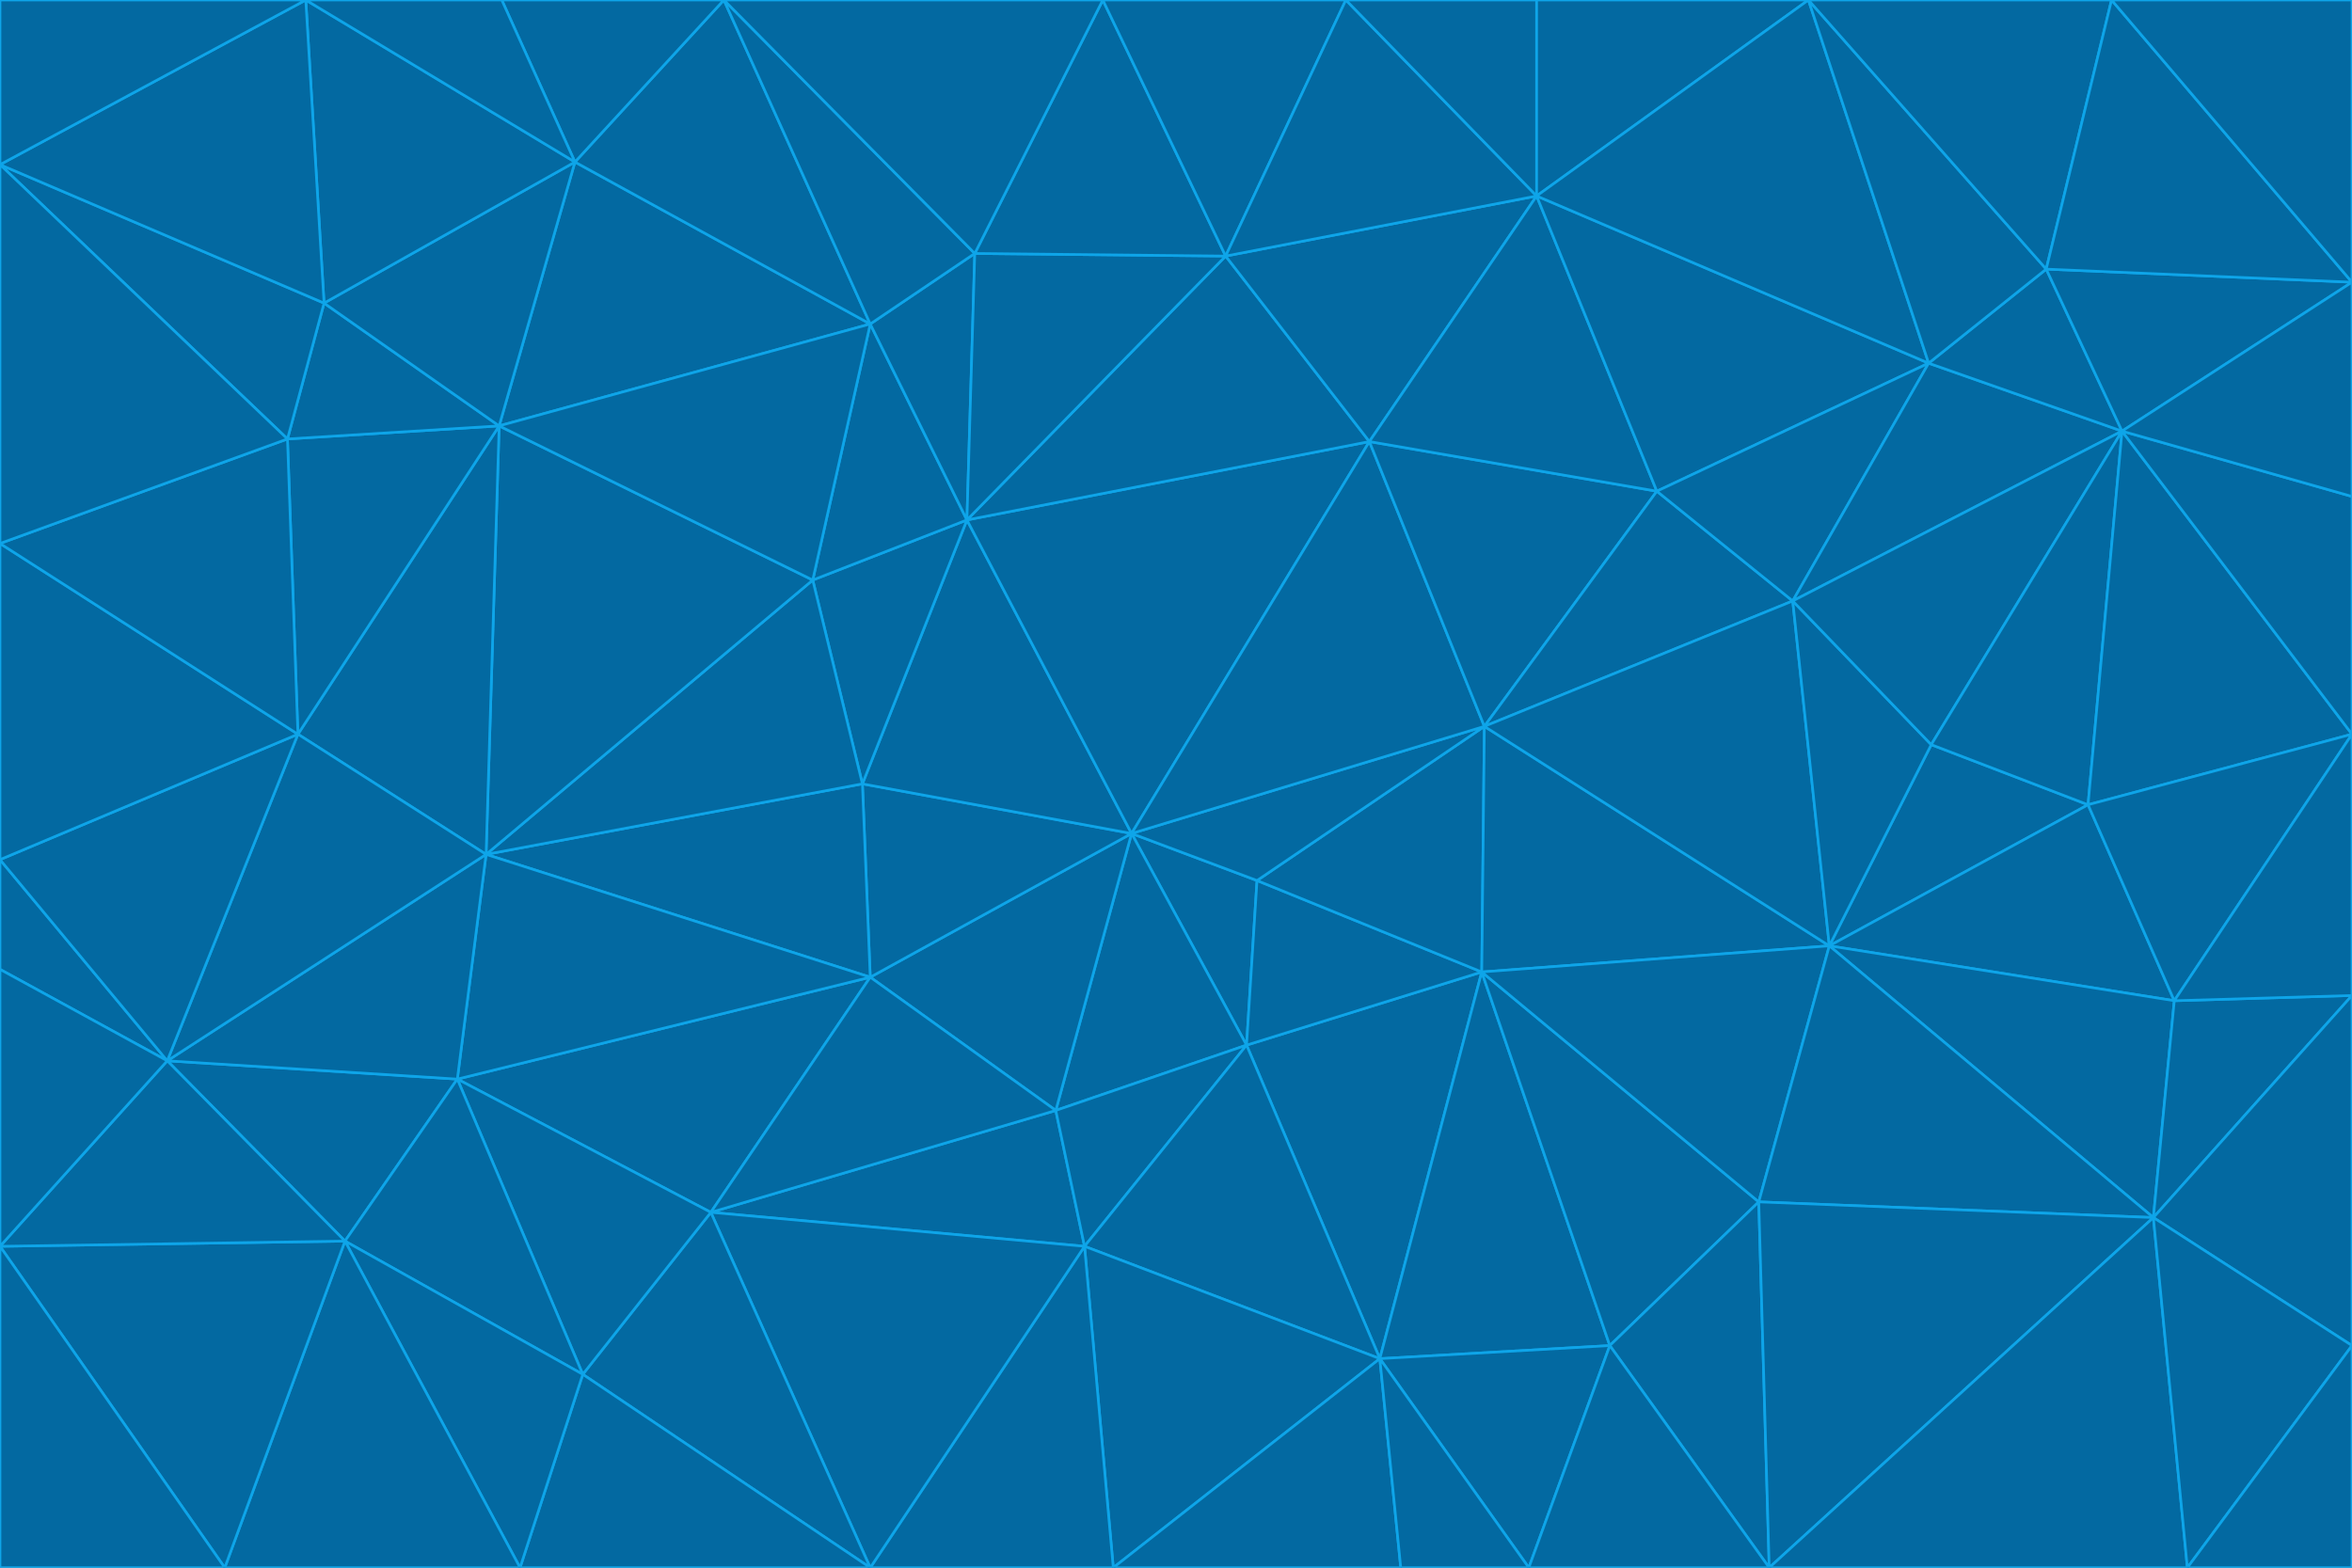 <svg id="visual" viewBox="0 0 900 600" width="900" height="600" xmlns="http://www.w3.org/2000/svg" xmlns:xlink="http://www.w3.org/1999/xlink" version="1.1"><g stroke-width="1" stroke-linejoin="bevel"><path d="M433 319L477 400L481 337Z" fill="#0369a1" stroke="#0ea5e9"></path><path d="M433 319L404 425L477 400Z" fill="#0369a1" stroke="#0ea5e9"></path><path d="M433 319L333 374L404 425Z" fill="#0369a1" stroke="#0ea5e9"></path><path d="M272 464L415 477L404 425Z" fill="#0369a1" stroke="#0ea5e9"></path><path d="M404 425L415 477L477 400Z" fill="#0369a1" stroke="#0ea5e9"></path><path d="M528 520L567 372L477 400Z" fill="#0369a1" stroke="#0ea5e9"></path><path d="M477 400L567 372L481 337Z" fill="#0369a1" stroke="#0ea5e9"></path><path d="M433 319L330 300L333 374Z" fill="#0369a1" stroke="#0ea5e9"></path><path d="M567 372L568 278L481 337Z" fill="#0369a1" stroke="#0ea5e9"></path><path d="M481 337L568 278L433 319Z" fill="#0369a1" stroke="#0ea5e9"></path><path d="M433 319L370 199L330 300Z" fill="#0369a1" stroke="#0ea5e9"></path><path d="M415 477L528 520L477 400Z" fill="#0369a1" stroke="#0ea5e9"></path><path d="M524 169L370 199L433 319Z" fill="#0369a1" stroke="#0ea5e9"></path><path d="M370 199L311 222L330 300Z" fill="#0369a1" stroke="#0ea5e9"></path><path d="M175 413L272 464L333 374Z" fill="#0369a1" stroke="#0ea5e9"></path><path d="M186 327L333 374L330 300Z" fill="#0369a1" stroke="#0ea5e9"></path><path d="M333 374L272 464L404 425Z" fill="#0369a1" stroke="#0ea5e9"></path><path d="M415 477L426 600L528 520Z" fill="#0369a1" stroke="#0ea5e9"></path><path d="M568 278L524 169L433 319Z" fill="#0369a1" stroke="#0ea5e9"></path><path d="M528 520L616 515L567 372Z" fill="#0369a1" stroke="#0ea5e9"></path><path d="M567 372L700 362L568 278Z" fill="#0369a1" stroke="#0ea5e9"></path><path d="M333 600L426 600L415 477Z" fill="#0369a1" stroke="#0ea5e9"></path><path d="M528 520L585 600L616 515Z" fill="#0369a1" stroke="#0ea5e9"></path><path d="M616 515L673 460L567 372Z" fill="#0369a1" stroke="#0ea5e9"></path><path d="M568 278L634 188L524 169Z" fill="#0369a1" stroke="#0ea5e9"></path><path d="M426 600L536 600L528 520Z" fill="#0369a1" stroke="#0ea5e9"></path><path d="M616 515L677 600L673 460Z" fill="#0369a1" stroke="#0ea5e9"></path><path d="M673 460L700 362L567 372Z" fill="#0369a1" stroke="#0ea5e9"></path><path d="M272 464L333 600L415 477Z" fill="#0369a1" stroke="#0ea5e9"></path><path d="M311 222L186 327L330 300Z" fill="#0369a1" stroke="#0ea5e9"></path><path d="M272 464L223 526L333 600Z" fill="#0369a1" stroke="#0ea5e9"></path><path d="M686 230L634 188L568 278Z" fill="#0369a1" stroke="#0ea5e9"></path><path d="M370 199L333 124L311 222Z" fill="#0369a1" stroke="#0ea5e9"></path><path d="M311 222L191 163L186 327Z" fill="#0369a1" stroke="#0ea5e9"></path><path d="M373 97L333 124L370 199Z" fill="#0369a1" stroke="#0ea5e9"></path><path d="M469 98L370 199L524 169Z" fill="#0369a1" stroke="#0ea5e9"></path><path d="M588 75L469 98L524 169Z" fill="#0369a1" stroke="#0ea5e9"></path><path d="M175 413L223 526L272 464Z" fill="#0369a1" stroke="#0ea5e9"></path><path d="M186 327L175 413L333 374Z" fill="#0369a1" stroke="#0ea5e9"></path><path d="M536 600L585 600L528 520Z" fill="#0369a1" stroke="#0ea5e9"></path><path d="M469 98L373 97L370 199Z" fill="#0369a1" stroke="#0ea5e9"></path><path d="M700 362L686 230L568 278Z" fill="#0369a1" stroke="#0ea5e9"></path><path d="M799 308L739 285L700 362Z" fill="#0369a1" stroke="#0ea5e9"></path><path d="M700 362L739 285L686 230Z" fill="#0369a1" stroke="#0ea5e9"></path><path d="M220 62L191 163L333 124Z" fill="#0369a1" stroke="#0ea5e9"></path><path d="M333 124L191 163L311 222Z" fill="#0369a1" stroke="#0ea5e9"></path><path d="M64 406L132 475L175 413Z" fill="#0369a1" stroke="#0ea5e9"></path><path d="M634 188L588 75L524 169Z" fill="#0369a1" stroke="#0ea5e9"></path><path d="M469 98L422 0L373 97Z" fill="#0369a1" stroke="#0ea5e9"></path><path d="M738 139L588 75L634 188Z" fill="#0369a1" stroke="#0ea5e9"></path><path d="M738 139L634 188L686 230Z" fill="#0369a1" stroke="#0ea5e9"></path><path d="M64 406L175 413L186 327Z" fill="#0369a1" stroke="#0ea5e9"></path><path d="M175 413L132 475L223 526Z" fill="#0369a1" stroke="#0ea5e9"></path><path d="M223 526L199 600L333 600Z" fill="#0369a1" stroke="#0ea5e9"></path><path d="M585 600L677 600L616 515Z" fill="#0369a1" stroke="#0ea5e9"></path><path d="M832 383L799 308L700 362Z" fill="#0369a1" stroke="#0ea5e9"></path><path d="M132 475L199 600L223 526Z" fill="#0369a1" stroke="#0ea5e9"></path><path d="M191 163L114 281L186 327Z" fill="#0369a1" stroke="#0ea5e9"></path><path d="M832 383L700 362L824 466Z" fill="#0369a1" stroke="#0ea5e9"></path><path d="M812 165L738 139L686 230Z" fill="#0369a1" stroke="#0ea5e9"></path><path d="M515 0L422 0L469 98Z" fill="#0369a1" stroke="#0ea5e9"></path><path d="M277 0L220 62L333 124Z" fill="#0369a1" stroke="#0ea5e9"></path><path d="M812 165L686 230L739 285Z" fill="#0369a1" stroke="#0ea5e9"></path><path d="M588 75L515 0L469 98Z" fill="#0369a1" stroke="#0ea5e9"></path><path d="M588 0L515 0L588 75Z" fill="#0369a1" stroke="#0ea5e9"></path><path d="M277 0L333 124L373 97Z" fill="#0369a1" stroke="#0ea5e9"></path><path d="M191 163L110 168L114 281Z" fill="#0369a1" stroke="#0ea5e9"></path><path d="M114 281L64 406L186 327Z" fill="#0369a1" stroke="#0ea5e9"></path><path d="M132 475L86 600L199 600Z" fill="#0369a1" stroke="#0ea5e9"></path><path d="M124 116L110 168L191 163Z" fill="#0369a1" stroke="#0ea5e9"></path><path d="M0 329L0 371L64 406Z" fill="#0369a1" stroke="#0ea5e9"></path><path d="M824 466L700 362L673 460Z" fill="#0369a1" stroke="#0ea5e9"></path><path d="M799 308L812 165L739 285Z" fill="#0369a1" stroke="#0ea5e9"></path><path d="M692 0L588 0L588 75Z" fill="#0369a1" stroke="#0ea5e9"></path><path d="M677 600L824 466L673 460Z" fill="#0369a1" stroke="#0ea5e9"></path><path d="M422 0L277 0L373 97Z" fill="#0369a1" stroke="#0ea5e9"></path><path d="M220 62L124 116L191 163Z" fill="#0369a1" stroke="#0ea5e9"></path><path d="M117 0L124 116L220 62Z" fill="#0369a1" stroke="#0ea5e9"></path><path d="M900 281L812 165L799 308Z" fill="#0369a1" stroke="#0ea5e9"></path><path d="M738 139L692 0L588 75Z" fill="#0369a1" stroke="#0ea5e9"></path><path d="M0 477L86 600L132 475Z" fill="#0369a1" stroke="#0ea5e9"></path><path d="M812 165L783 103L738 139Z" fill="#0369a1" stroke="#0ea5e9"></path><path d="M0 329L64 406L114 281Z" fill="#0369a1" stroke="#0ea5e9"></path><path d="M64 406L0 477L132 475Z" fill="#0369a1" stroke="#0ea5e9"></path><path d="M0 329L114 281L0 208Z" fill="#0369a1" stroke="#0ea5e9"></path><path d="M783 103L692 0L738 139Z" fill="#0369a1" stroke="#0ea5e9"></path><path d="M277 0L192 0L220 62Z" fill="#0369a1" stroke="#0ea5e9"></path><path d="M0 208L114 281L110 168Z" fill="#0369a1" stroke="#0ea5e9"></path><path d="M0 371L0 477L64 406Z" fill="#0369a1" stroke="#0ea5e9"></path><path d="M824 466L900 381L832 383Z" fill="#0369a1" stroke="#0ea5e9"></path><path d="M832 383L900 281L799 308Z" fill="#0369a1" stroke="#0ea5e9"></path><path d="M677 600L837 600L824 466Z" fill="#0369a1" stroke="#0ea5e9"></path><path d="M824 466L900 515L900 381Z" fill="#0369a1" stroke="#0ea5e9"></path><path d="M900 381L900 281L832 383Z" fill="#0369a1" stroke="#0ea5e9"></path><path d="M812 165L900 108L783 103Z" fill="#0369a1" stroke="#0ea5e9"></path><path d="M0 63L110 168L124 116Z" fill="#0369a1" stroke="#0ea5e9"></path><path d="M0 63L0 208L110 168Z" fill="#0369a1" stroke="#0ea5e9"></path><path d="M837 600L900 515L824 466Z" fill="#0369a1" stroke="#0ea5e9"></path><path d="M192 0L117 0L220 62Z" fill="#0369a1" stroke="#0ea5e9"></path><path d="M900 281L900 190L812 165Z" fill="#0369a1" stroke="#0ea5e9"></path><path d="M783 103L808 0L692 0Z" fill="#0369a1" stroke="#0ea5e9"></path><path d="M0 477L0 600L86 600Z" fill="#0369a1" stroke="#0ea5e9"></path><path d="M837 600L900 600L900 515Z" fill="#0369a1" stroke="#0ea5e9"></path><path d="M900 108L808 0L783 103Z" fill="#0369a1" stroke="#0ea5e9"></path><path d="M900 190L900 108L812 165Z" fill="#0369a1" stroke="#0ea5e9"></path><path d="M117 0L0 63L124 116Z" fill="#0369a1" stroke="#0ea5e9"></path><path d="M117 0L0 0L0 63Z" fill="#0369a1" stroke="#0ea5e9"></path><path d="M900 108L900 0L808 0Z" fill="#0369a1" stroke="#0ea5e9"></path></g></svg>